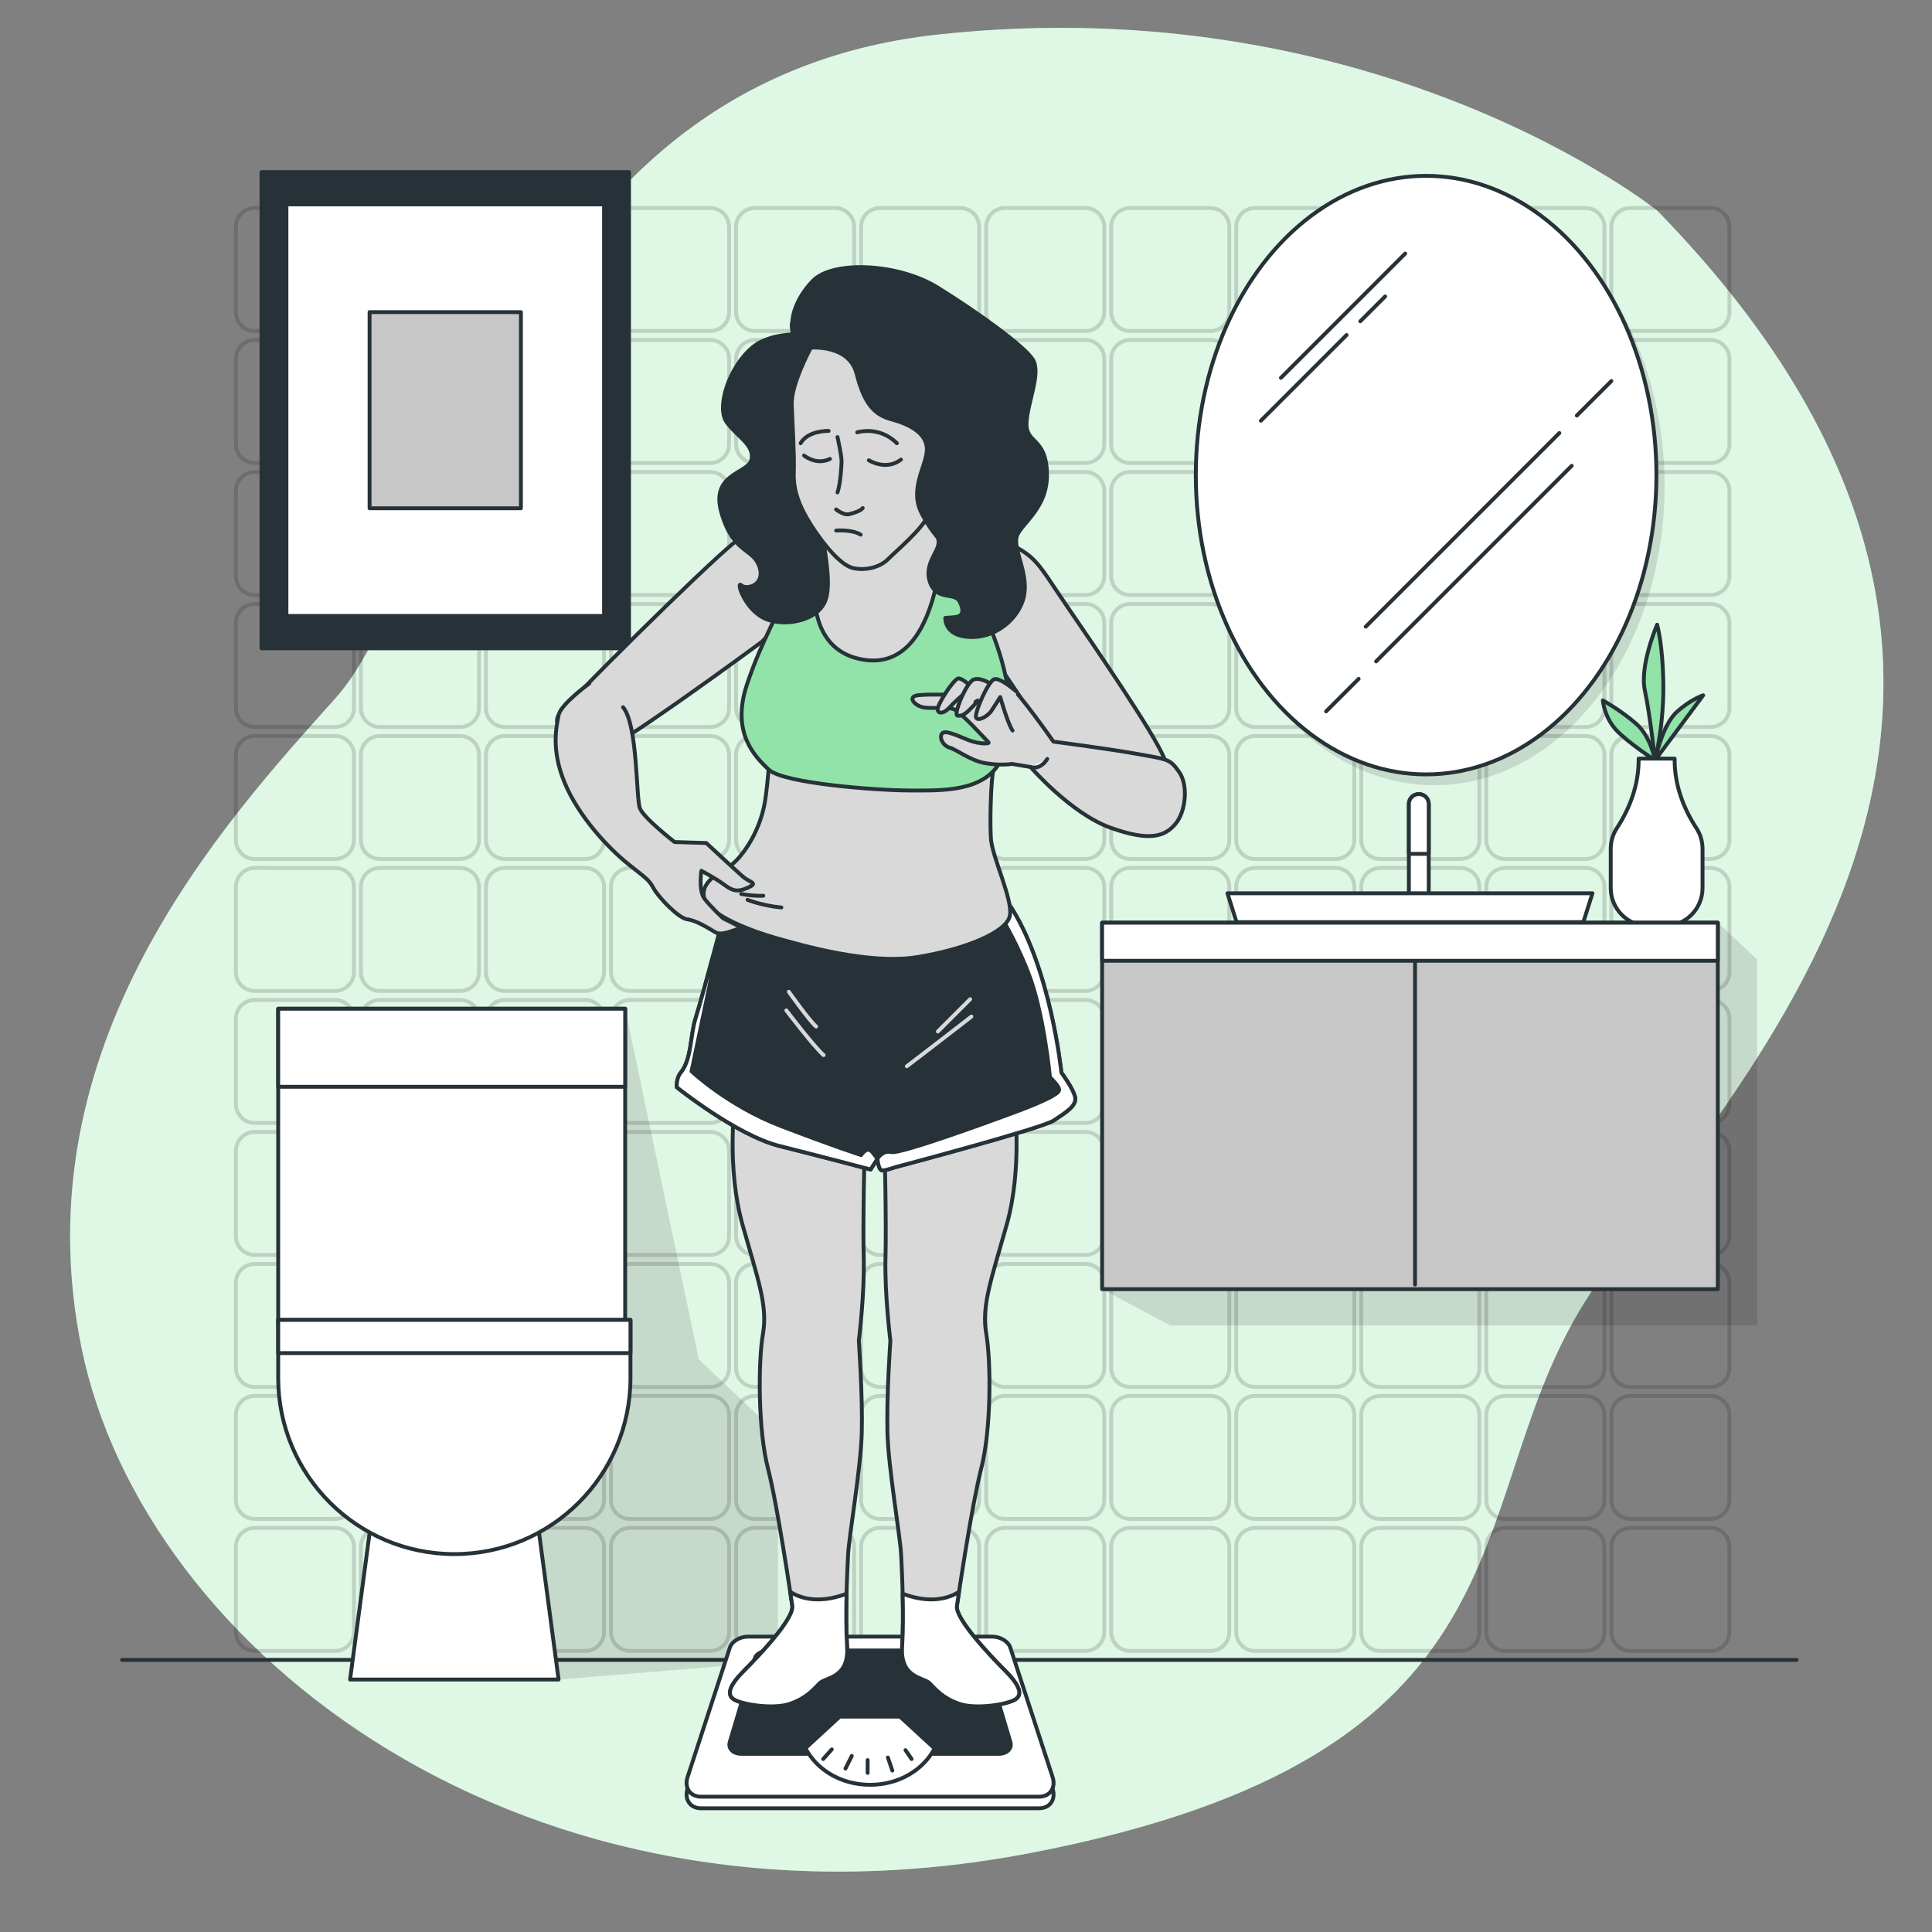 <?xml version="1.0" encoding="utf-8"?>
<!-- Generator: Adobe Illustrator 27.5.0, SVG Export Plug-In . SVG Version: 6.00 Build 0)  -->
<svg version="1.1" xmlns="http://www.w3.org/2000/svg" xmlns:xlink="http://www.w3.org/1999/xlink" x="0px" y="0px"
	 viewBox="0 0 500 500" style="enable-background:new 0 0 500 500;" xml:space="preserve">
<rect x="0" y="0" width="500" height="500" fill="#808080" stroke="none"/>
<g id="Background_Simple">
	<g>
		<path style="fill:#92E3A9;" d="M428.881,54.509c0,0-72.065-57.898-186.014-45.58S116.219,147.938,86.844,180.68
			c-29.375,32.742-81.73,90.025-65.715,168.249c16.015,78.225,114.565,155.833,245.761,130.58s110.972-88.389,141.77-140.129
			C439.455,287.641,556.997,185.705,428.881,54.509z"/>
		<path style="opacity:0.7;fill:#FFFFFF;" d="M428.881,54.509c0,0-72.065-57.898-186.014-45.58S116.219,147.938,86.844,180.68
			c-29.375,32.742-81.73,90.025-65.715,168.249c16.015,78.225,114.565,155.833,245.761,130.58s110.972-88.389,141.77-140.129
			C439.455,287.641,556.997,185.705,428.881,54.509z"/>
	</g>
</g>
<g id="Floor_1_">
	
		<line style="fill:none;stroke:#263238;stroke-linecap:round;stroke-linejoin:round;stroke-miterlimit:10;" x1="31.586" y1="429.582" x2="464.958" y2="429.582"/>
</g>
<g id="Tiles">
	<g>
		<g style="opacity:0.15;">
			<path style="fill:none;stroke:#000000;stroke-linecap:round;stroke-linejoin:round;stroke-miterlimit:10;" d="M86.72,85.666
				H65.927c-2.698,0-4.885-2.187-4.885-4.885V58.717c0-2.698,2.187-4.885,4.885-4.885H86.72c2.698,0,4.885,2.187,4.885,4.885v22.064
				C91.605,83.479,89.418,85.666,86.72,85.666z"/>
			<path style="fill:none;stroke:#000000;stroke-linecap:round;stroke-linejoin:round;stroke-miterlimit:10;" d="M119.081,85.666
				H98.288c-2.698,0-4.885-2.187-4.885-4.885V58.717c0-2.698,2.187-4.885,4.885-4.885h20.793c2.698,0,4.885,2.187,4.885,4.885
				v22.064C123.966,83.479,121.779,85.666,119.081,85.666z"/>
			<path style="fill:none;stroke:#000000;stroke-linecap:round;stroke-linejoin:round;stroke-miterlimit:10;" d="M151.443,85.666
				h-20.794c-2.698,0-4.885-2.187-4.885-4.885V58.717c0-2.698,2.187-4.885,4.885-4.885h20.794c2.698,0,4.885,2.187,4.885,4.885
				v22.064C156.328,83.479,154.141,85.666,151.443,85.666z"/>
			<path style="fill:none;stroke:#000000;stroke-linecap:round;stroke-linejoin:round;stroke-miterlimit:10;" d="M183.804,85.666
				H163.01c-2.698,0-4.885-2.187-4.885-4.885V58.717c0-2.698,2.187-4.885,4.885-4.885h20.794c2.698,0,4.885,2.187,4.885,4.885
				v22.064C188.689,83.479,186.502,85.666,183.804,85.666z"/>
			<path style="fill:none;stroke:#000000;stroke-linecap:round;stroke-linejoin:round;stroke-miterlimit:10;" d="M216.165,85.666
				h-20.794c-2.698,0-4.885-2.187-4.885-4.885V58.717c0-2.698,2.187-4.885,4.885-4.885h20.794c2.698,0,4.885,2.187,4.885,4.885
				v22.064C221.05,83.479,218.863,85.666,216.165,85.666z"/>
			<path style="fill:none;stroke:#000000;stroke-linecap:round;stroke-linejoin:round;stroke-miterlimit:10;" d="M248.526,85.666
				h-20.793c-2.698,0-4.885-2.187-4.885-4.885V58.717c0-2.698,2.187-4.885,4.885-4.885h20.793c2.698,0,4.885,2.187,4.885,4.885
				v22.064C253.411,83.479,251.224,85.666,248.526,85.666z"/>
			<path style="fill:none;stroke:#000000;stroke-linecap:round;stroke-linejoin:round;stroke-miterlimit:10;" d="M280.888,85.666
				h-20.794c-2.698,0-4.885-2.187-4.885-4.885V58.717c0-2.698,2.187-4.885,4.885-4.885h20.794c2.698,0,4.885,2.187,4.885,4.885
				v22.064C285.773,83.479,283.586,85.666,280.888,85.666z"/>
			<path style="fill:none;stroke:#000000;stroke-linecap:round;stroke-linejoin:round;stroke-miterlimit:10;" d="M313.249,85.666
				h-20.793c-2.698,0-4.885-2.187-4.885-4.885V58.717c0-2.698,2.187-4.885,4.885-4.885h20.793c2.698,0,4.885,2.187,4.885,4.885
				v22.064C318.134,83.479,315.947,85.666,313.249,85.666z"/>
			<path style="fill:none;stroke:#000000;stroke-linecap:round;stroke-linejoin:round;stroke-miterlimit:10;" d="M345.61,85.666
				h-20.794c-2.698,0-4.885-2.187-4.885-4.885V58.717c0-2.698,2.187-4.885,4.885-4.885h20.794c2.698,0,4.885,2.187,4.885,4.885
				v22.064C350.495,83.479,348.308,85.666,345.61,85.666z"/>
			<path style="fill:none;stroke:#000000;stroke-linecap:round;stroke-linejoin:round;stroke-miterlimit:10;" d="M377.971,85.666
				h-20.793c-2.698,0-4.885-2.187-4.885-4.885V58.717c0-2.698,2.187-4.885,4.885-4.885h20.793c2.698,0,4.885,2.187,4.885,4.885
				v22.064C382.856,83.479,380.669,85.666,377.971,85.666z"/>
			<path style="fill:none;stroke:#000000;stroke-linecap:round;stroke-linejoin:round;stroke-miterlimit:10;" d="M410.333,85.666
				h-20.794c-2.698,0-4.885-2.187-4.885-4.885V58.717c0-2.698,2.187-4.885,4.885-4.885h20.794c2.698,0,4.885,2.187,4.885,4.885
				v22.064C415.218,83.479,413.031,85.666,410.333,85.666z"/>
			<path style="fill:none;stroke:#000000;stroke-linecap:round;stroke-linejoin:round;stroke-miterlimit:10;" d="M442.694,85.666
				H421.9c-2.698,0-4.885-2.187-4.885-4.885V58.717c0-2.698,2.187-4.885,4.885-4.885h20.794c2.698,0,4.885,2.187,4.885,4.885v22.064
				C447.579,83.479,445.392,85.666,442.694,85.666z"/>
		</g>
		<g style="opacity:0.15;">
			<path style="fill:none;stroke:#000000;stroke-linecap:round;stroke-linejoin:round;stroke-miterlimit:10;" d="M86.72,119.825
				H65.927c-2.698,0-4.885-2.187-4.885-4.885V92.876c0-2.698,2.187-4.885,4.885-4.885H86.72c2.698,0,4.885,2.187,4.885,4.885v22.064
				C91.605,117.638,89.418,119.825,86.72,119.825z"/>
			<path style="fill:none;stroke:#000000;stroke-linecap:round;stroke-linejoin:round;stroke-miterlimit:10;" d="M119.081,119.825
				H98.288c-2.698,0-4.885-2.187-4.885-4.885V92.876c0-2.698,2.187-4.885,4.885-4.885h20.793c2.698,0,4.885,2.187,4.885,4.885
				v22.064C123.966,117.638,121.779,119.825,119.081,119.825z"/>
			<path style="fill:none;stroke:#000000;stroke-linecap:round;stroke-linejoin:round;stroke-miterlimit:10;" d="M151.443,119.825
				h-20.794c-2.698,0-4.885-2.187-4.885-4.885V92.876c0-2.698,2.187-4.885,4.885-4.885h20.794c2.698,0,4.885,2.187,4.885,4.885
				v22.064C156.328,117.638,154.141,119.825,151.443,119.825z"/>
			<path style="fill:none;stroke:#000000;stroke-linecap:round;stroke-linejoin:round;stroke-miterlimit:10;" d="M183.804,119.825
				H163.01c-2.698,0-4.885-2.187-4.885-4.885V92.876c0-2.698,2.187-4.885,4.885-4.885h20.794c2.698,0,4.885,2.187,4.885,4.885
				v22.064C188.689,117.638,186.502,119.825,183.804,119.825z"/>
			<path style="fill:none;stroke:#000000;stroke-linecap:round;stroke-linejoin:round;stroke-miterlimit:10;" d="M216.165,119.825
				h-20.794c-2.698,0-4.885-2.187-4.885-4.885V92.876c0-2.698,2.187-4.885,4.885-4.885h20.794c2.698,0,4.885,2.187,4.885,4.885
				v22.064C221.05,117.638,218.863,119.825,216.165,119.825z"/>
			<path style="fill:none;stroke:#000000;stroke-linecap:round;stroke-linejoin:round;stroke-miterlimit:10;" d="M248.526,119.825
				h-20.793c-2.698,0-4.885-2.187-4.885-4.885V92.876c0-2.698,2.187-4.885,4.885-4.885h20.793c2.698,0,4.885,2.187,4.885,4.885
				v22.064C253.411,117.638,251.224,119.825,248.526,119.825z"/>
			<path style="fill:none;stroke:#000000;stroke-linecap:round;stroke-linejoin:round;stroke-miterlimit:10;" d="M280.888,119.825
				h-20.794c-2.698,0-4.885-2.187-4.885-4.885V92.876c0-2.698,2.187-4.885,4.885-4.885h20.794c2.698,0,4.885,2.187,4.885,4.885
				v22.064C285.773,117.638,283.586,119.825,280.888,119.825z"/>
			<path style="fill:none;stroke:#000000;stroke-linecap:round;stroke-linejoin:round;stroke-miterlimit:10;" d="M313.249,119.825
				h-20.793c-2.698,0-4.885-2.187-4.885-4.885V92.876c0-2.698,2.187-4.885,4.885-4.885h20.793c2.698,0,4.885,2.187,4.885,4.885
				v22.064C318.134,117.638,315.947,119.825,313.249,119.825z"/>
			<path style="fill:none;stroke:#000000;stroke-linecap:round;stroke-linejoin:round;stroke-miterlimit:10;" d="M345.61,119.825
				h-20.794c-2.698,0-4.885-2.187-4.885-4.885V92.876c0-2.698,2.187-4.885,4.885-4.885h20.794c2.698,0,4.885,2.187,4.885,4.885
				v22.064C350.495,117.638,348.308,119.825,345.61,119.825z"/>
			<path style="fill:none;stroke:#000000;stroke-linecap:round;stroke-linejoin:round;stroke-miterlimit:10;" d="M377.971,119.825
				h-20.793c-2.698,0-4.885-2.187-4.885-4.885V92.876c0-2.698,2.187-4.885,4.885-4.885h20.793c2.698,0,4.885,2.187,4.885,4.885
				v22.064C382.856,117.638,380.669,119.825,377.971,119.825z"/>
			<path style="fill:none;stroke:#000000;stroke-linecap:round;stroke-linejoin:round;stroke-miterlimit:10;" d="M410.333,119.825
				h-20.794c-2.698,0-4.885-2.187-4.885-4.885V92.876c0-2.698,2.187-4.885,4.885-4.885h20.794c2.698,0,4.885,2.187,4.885,4.885
				v22.064C415.218,117.638,413.031,119.825,410.333,119.825z"/>
			<path style="fill:none;stroke:#000000;stroke-linecap:round;stroke-linejoin:round;stroke-miterlimit:10;" d="M442.694,119.825
				H421.9c-2.698,0-4.885-2.187-4.885-4.885V92.876c0-2.698,2.187-4.885,4.885-4.885h20.794c2.698,0,4.885,2.187,4.885,4.885v22.064
				C447.579,117.638,445.392,119.825,442.694,119.825z"/>
		</g>
		<g style="opacity:0.15;">
			<path style="fill:none;stroke:#000000;stroke-linecap:round;stroke-linejoin:round;stroke-miterlimit:10;" d="M86.72,153.984
				H65.927c-2.698,0-4.885-2.187-4.885-4.885v-22.064c0-2.698,2.187-4.885,4.885-4.885H86.72c2.698,0,4.885,2.187,4.885,4.885
				v22.064C91.605,151.797,89.418,153.984,86.72,153.984z"/>
			<path style="fill:none;stroke:#000000;stroke-linecap:round;stroke-linejoin:round;stroke-miterlimit:10;" d="M119.081,153.984
				H98.288c-2.698,0-4.885-2.187-4.885-4.885v-22.064c0-2.698,2.187-4.885,4.885-4.885h20.793c2.698,0,4.885,2.187,4.885,4.885
				v22.064C123.966,151.797,121.779,153.984,119.081,153.984z"/>
			<path style="fill:none;stroke:#000000;stroke-linecap:round;stroke-linejoin:round;stroke-miterlimit:10;" d="M151.443,153.984
				h-20.794c-2.698,0-4.885-2.187-4.885-4.885v-22.064c0-2.698,2.187-4.885,4.885-4.885h20.794c2.698,0,4.885,2.187,4.885,4.885
				v22.064C156.328,151.797,154.141,153.984,151.443,153.984z"/>
			<path style="fill:none;stroke:#000000;stroke-linecap:round;stroke-linejoin:round;stroke-miterlimit:10;" d="M183.804,153.984
				H163.01c-2.698,0-4.885-2.187-4.885-4.885v-22.064c0-2.698,2.187-4.885,4.885-4.885h20.794c2.698,0,4.885,2.187,4.885,4.885
				v22.064C188.689,151.797,186.502,153.984,183.804,153.984z"/>
			<path style="fill:none;stroke:#000000;stroke-linecap:round;stroke-linejoin:round;stroke-miterlimit:10;" d="M216.165,153.984
				h-20.794c-2.698,0-4.885-2.187-4.885-4.885v-22.064c0-2.698,2.187-4.885,4.885-4.885h20.794c2.698,0,4.885,2.187,4.885,4.885
				v22.064C221.05,151.797,218.863,153.984,216.165,153.984z"/>
			<path style="fill:none;stroke:#000000;stroke-linecap:round;stroke-linejoin:round;stroke-miterlimit:10;" d="M248.526,153.984
				h-20.793c-2.698,0-4.885-2.187-4.885-4.885v-22.064c0-2.698,2.187-4.885,4.885-4.885h20.793c2.698,0,4.885,2.187,4.885,4.885
				v22.064C253.411,151.797,251.224,153.984,248.526,153.984z"/>
			<path style="fill:none;stroke:#000000;stroke-linecap:round;stroke-linejoin:round;stroke-miterlimit:10;" d="M280.888,153.984
				h-20.794c-2.698,0-4.885-2.187-4.885-4.885v-22.064c0-2.698,2.187-4.885,4.885-4.885h20.794c2.698,0,4.885,2.187,4.885,4.885
				v22.064C285.773,151.797,283.586,153.984,280.888,153.984z"/>
			<path style="fill:none;stroke:#000000;stroke-linecap:round;stroke-linejoin:round;stroke-miterlimit:10;" d="M313.249,153.984
				h-20.793c-2.698,0-4.885-2.187-4.885-4.885v-22.064c0-2.698,2.187-4.885,4.885-4.885h20.793c2.698,0,4.885,2.187,4.885,4.885
				v22.064C318.134,151.797,315.947,153.984,313.249,153.984z"/>
			<path style="fill:none;stroke:#000000;stroke-linecap:round;stroke-linejoin:round;stroke-miterlimit:10;" d="M345.61,153.984
				h-20.794c-2.698,0-4.885-2.187-4.885-4.885v-22.064c0-2.698,2.187-4.885,4.885-4.885h20.794c2.698,0,4.885,2.187,4.885,4.885
				v22.064C350.495,151.797,348.308,153.984,345.61,153.984z"/>
			<path style="fill:none;stroke:#000000;stroke-linecap:round;stroke-linejoin:round;stroke-miterlimit:10;" d="M377.971,153.984
				h-20.793c-2.698,0-4.885-2.187-4.885-4.885v-22.064c0-2.698,2.187-4.885,4.885-4.885h20.793c2.698,0,4.885,2.187,4.885,4.885
				v22.064C382.856,151.797,380.669,153.984,377.971,153.984z"/>
			<path style="fill:none;stroke:#000000;stroke-linecap:round;stroke-linejoin:round;stroke-miterlimit:10;" d="M410.333,153.984
				h-20.794c-2.698,0-4.885-2.187-4.885-4.885v-22.064c0-2.698,2.187-4.885,4.885-4.885h20.794c2.698,0,4.885,2.187,4.885,4.885
				v22.064C415.218,151.797,413.031,153.984,410.333,153.984z"/>
			<path style="fill:none;stroke:#000000;stroke-linecap:round;stroke-linejoin:round;stroke-miterlimit:10;" d="M442.694,153.984
				H421.9c-2.698,0-4.885-2.187-4.885-4.885v-22.064c0-2.698,2.187-4.885,4.885-4.885h20.794c2.698,0,4.885,2.187,4.885,4.885
				v22.064C447.579,151.797,445.392,153.984,442.694,153.984z"/>
		</g>
		<g style="opacity:0.15;">
			<path style="fill:none;stroke:#000000;stroke-linecap:round;stroke-linejoin:round;stroke-miterlimit:10;" d="M86.72,188.143
				H65.927c-2.698,0-4.885-2.187-4.885-4.885v-22.064c0-2.698,2.187-4.885,4.885-4.885H86.72c2.698,0,4.885,2.187,4.885,4.885
				v22.064C91.605,185.956,89.418,188.143,86.72,188.143z"/>
			<path style="fill:none;stroke:#000000;stroke-linecap:round;stroke-linejoin:round;stroke-miterlimit:10;" d="M119.081,188.143
				H98.288c-2.698,0-4.885-2.187-4.885-4.885v-22.064c0-2.698,2.187-4.885,4.885-4.885h20.793c2.698,0,4.885,2.187,4.885,4.885
				v22.064C123.966,185.956,121.779,188.143,119.081,188.143z"/>
			<path style="fill:none;stroke:#000000;stroke-linecap:round;stroke-linejoin:round;stroke-miterlimit:10;" d="M151.443,188.143
				h-20.794c-2.698,0-4.885-2.187-4.885-4.885v-22.064c0-2.698,2.187-4.885,4.885-4.885h20.794c2.698,0,4.885,2.187,4.885,4.885
				v22.064C156.328,185.956,154.141,188.143,151.443,188.143z"/>
			<path style="fill:none;stroke:#000000;stroke-linecap:round;stroke-linejoin:round;stroke-miterlimit:10;" d="M183.804,188.143
				H163.01c-2.698,0-4.885-2.187-4.885-4.885v-22.064c0-2.698,2.187-4.885,4.885-4.885h20.794c2.698,0,4.885,2.187,4.885,4.885
				v22.064C188.689,185.956,186.502,188.143,183.804,188.143z"/>
			<path style="fill:none;stroke:#000000;stroke-linecap:round;stroke-linejoin:round;stroke-miterlimit:10;" d="M216.165,188.143
				h-20.794c-2.698,0-4.885-2.187-4.885-4.885v-22.064c0-2.698,2.187-4.885,4.885-4.885h20.794c2.698,0,4.885,2.187,4.885,4.885
				v22.064C221.05,185.956,218.863,188.143,216.165,188.143z"/>
			<path style="fill:none;stroke:#000000;stroke-linecap:round;stroke-linejoin:round;stroke-miterlimit:10;" d="M248.526,188.143
				h-20.793c-2.698,0-4.885-2.187-4.885-4.885v-22.064c0-2.698,2.187-4.885,4.885-4.885h20.793c2.698,0,4.885,2.187,4.885,4.885
				v22.064C253.411,185.956,251.224,188.143,248.526,188.143z"/>
			<path style="fill:none;stroke:#000000;stroke-linecap:round;stroke-linejoin:round;stroke-miterlimit:10;" d="M280.888,188.143
				h-20.794c-2.698,0-4.885-2.187-4.885-4.885v-22.064c0-2.698,2.187-4.885,4.885-4.885h20.794c2.698,0,4.885,2.187,4.885,4.885
				v22.064C285.773,185.956,283.586,188.143,280.888,188.143z"/>
			<path style="fill:none;stroke:#000000;stroke-linecap:round;stroke-linejoin:round;stroke-miterlimit:10;" d="M313.249,188.143
				h-20.793c-2.698,0-4.885-2.187-4.885-4.885v-22.064c0-2.698,2.187-4.885,4.885-4.885h20.793c2.698,0,4.885,2.187,4.885,4.885
				v22.064C318.134,185.956,315.947,188.143,313.249,188.143z"/>
			<path style="fill:none;stroke:#000000;stroke-linecap:round;stroke-linejoin:round;stroke-miterlimit:10;" d="M345.61,188.143
				h-20.794c-2.698,0-4.885-2.187-4.885-4.885v-22.064c0-2.698,2.187-4.885,4.885-4.885h20.794c2.698,0,4.885,2.187,4.885,4.885
				v22.064C350.495,185.956,348.308,188.143,345.61,188.143z"/>
			<path style="fill:none;stroke:#000000;stroke-linecap:round;stroke-linejoin:round;stroke-miterlimit:10;" d="M377.971,188.143
				h-20.793c-2.698,0-4.885-2.187-4.885-4.885v-22.064c0-2.698,2.187-4.885,4.885-4.885h20.793c2.698,0,4.885,2.187,4.885,4.885
				v22.064C382.856,185.956,380.669,188.143,377.971,188.143z"/>
			<path style="fill:none;stroke:#000000;stroke-linecap:round;stroke-linejoin:round;stroke-miterlimit:10;" d="M410.333,188.143
				h-20.794c-2.698,0-4.885-2.187-4.885-4.885v-22.064c0-2.698,2.187-4.885,4.885-4.885h20.794c2.698,0,4.885,2.187,4.885,4.885
				v22.064C415.218,185.956,413.031,188.143,410.333,188.143z"/>
			<path style="fill:none;stroke:#000000;stroke-linecap:round;stroke-linejoin:round;stroke-miterlimit:10;" d="M442.694,188.143
				H421.9c-2.698,0-4.885-2.187-4.885-4.885v-22.064c0-2.698,2.187-4.885,4.885-4.885h20.794c2.698,0,4.885,2.187,4.885,4.885
				v22.064C447.579,185.956,445.392,188.143,442.694,188.143z"/>
		</g>
		<g style="opacity:0.15;">
			<path style="fill:none;stroke:#000000;stroke-linecap:round;stroke-linejoin:round;stroke-miterlimit:10;" d="M86.72,222.302
				H65.927c-2.698,0-4.885-2.187-4.885-4.885v-22.064c0-2.698,2.187-4.885,4.885-4.885H86.72c2.698,0,4.885,2.187,4.885,4.885
				v22.064C91.605,220.115,89.418,222.302,86.72,222.302z"/>
			<path style="fill:none;stroke:#000000;stroke-linecap:round;stroke-linejoin:round;stroke-miterlimit:10;" d="M119.081,222.302
				H98.288c-2.698,0-4.885-2.187-4.885-4.885v-22.064c0-2.698,2.187-4.885,4.885-4.885h20.793c2.698,0,4.885,2.187,4.885,4.885
				v22.064C123.966,220.115,121.779,222.302,119.081,222.302z"/>
			<path style="fill:none;stroke:#000000;stroke-linecap:round;stroke-linejoin:round;stroke-miterlimit:10;" d="M151.443,222.302
				h-20.794c-2.698,0-4.885-2.187-4.885-4.885v-22.064c0-2.698,2.187-4.885,4.885-4.885h20.794c2.698,0,4.885,2.187,4.885,4.885
				v22.064C156.328,220.115,154.141,222.302,151.443,222.302z"/>
			<path style="fill:none;stroke:#000000;stroke-linecap:round;stroke-linejoin:round;stroke-miterlimit:10;" d="M183.804,222.302
				H163.01c-2.698,0-4.885-2.187-4.885-4.885v-22.064c0-2.698,2.187-4.885,4.885-4.885h20.794c2.698,0,4.885,2.187,4.885,4.885
				v22.064C188.689,220.115,186.502,222.302,183.804,222.302z"/>
			<path style="fill:none;stroke:#000000;stroke-linecap:round;stroke-linejoin:round;stroke-miterlimit:10;" d="M216.165,222.302
				h-20.794c-2.698,0-4.885-2.187-4.885-4.885v-22.064c0-2.698,2.187-4.885,4.885-4.885h20.794c2.698,0,4.885,2.187,4.885,4.885
				v22.064C221.05,220.115,218.863,222.302,216.165,222.302z"/>
			<path style="fill:none;stroke:#000000;stroke-linecap:round;stroke-linejoin:round;stroke-miterlimit:10;" d="M248.526,222.302
				h-20.793c-2.698,0-4.885-2.187-4.885-4.885v-22.064c0-2.698,2.187-4.885,4.885-4.885h20.793c2.698,0,4.885,2.187,4.885,4.885
				v22.064C253.411,220.115,251.224,222.302,248.526,222.302z"/>
			<path style="fill:none;stroke:#000000;stroke-linecap:round;stroke-linejoin:round;stroke-miterlimit:10;" d="M280.888,222.302
				h-20.794c-2.698,0-4.885-2.187-4.885-4.885v-22.064c0-2.698,2.187-4.885,4.885-4.885h20.794c2.698,0,4.885,2.187,4.885,4.885
				v22.064C285.773,220.115,283.586,222.302,280.888,222.302z"/>
			<path style="fill:none;stroke:#000000;stroke-linecap:round;stroke-linejoin:round;stroke-miterlimit:10;" d="M313.249,222.302
				h-20.793c-2.698,0-4.885-2.187-4.885-4.885v-22.064c0-2.698,2.187-4.885,4.885-4.885h20.793c2.698,0,4.885,2.187,4.885,4.885
				v22.064C318.134,220.115,315.947,222.302,313.249,222.302z"/>
			<path style="fill:none;stroke:#000000;stroke-linecap:round;stroke-linejoin:round;stroke-miterlimit:10;" d="M345.61,222.302
				h-20.794c-2.698,0-4.885-2.187-4.885-4.885v-22.064c0-2.698,2.187-4.885,4.885-4.885h20.794c2.698,0,4.885,2.187,4.885,4.885
				v22.064C350.495,220.115,348.308,222.302,345.61,222.302z"/>
			<path style="fill:none;stroke:#000000;stroke-linecap:round;stroke-linejoin:round;stroke-miterlimit:10;" d="M377.971,222.302
				h-20.793c-2.698,0-4.885-2.187-4.885-4.885v-22.064c0-2.698,2.187-4.885,4.885-4.885h20.793c2.698,0,4.885,2.187,4.885,4.885
				v22.064C382.856,220.115,380.669,222.302,377.971,222.302z"/>
			<path style="fill:none;stroke:#000000;stroke-linecap:round;stroke-linejoin:round;stroke-miterlimit:10;" d="M410.333,222.302
				h-20.794c-2.698,0-4.885-2.187-4.885-4.885v-22.064c0-2.698,2.187-4.885,4.885-4.885h20.794c2.698,0,4.885,2.187,4.885,4.885
				v22.064C415.218,220.115,413.031,222.302,410.333,222.302z"/>
			<path style="fill:none;stroke:#000000;stroke-linecap:round;stroke-linejoin:round;stroke-miterlimit:10;" d="M442.694,222.302
				H421.9c-2.698,0-4.885-2.187-4.885-4.885v-22.064c0-2.698,2.187-4.885,4.885-4.885h20.794c2.698,0,4.885,2.187,4.885,4.885
				v22.064C447.579,220.115,445.392,222.302,442.694,222.302z"/>
		</g>
		<g style="opacity:0.15;">
			<path style="fill:none;stroke:#000000;stroke-linecap:round;stroke-linejoin:round;stroke-miterlimit:10;" d="M86.72,256.461
				H65.927c-2.698,0-4.885-2.187-4.885-4.885v-22.064c0-2.698,2.187-4.885,4.885-4.885H86.72c2.698,0,4.885,2.187,4.885,4.885
				v22.064C91.605,254.274,89.418,256.461,86.72,256.461z"/>
			<path style="fill:none;stroke:#000000;stroke-linecap:round;stroke-linejoin:round;stroke-miterlimit:10;" d="M119.081,256.461
				H98.288c-2.698,0-4.885-2.187-4.885-4.885v-22.064c0-2.698,2.187-4.885,4.885-4.885h20.793c2.698,0,4.885,2.187,4.885,4.885
				v22.064C123.966,254.274,121.779,256.461,119.081,256.461z"/>
			<path style="fill:none;stroke:#000000;stroke-linecap:round;stroke-linejoin:round;stroke-miterlimit:10;" d="M151.443,256.461
				h-20.794c-2.698,0-4.885-2.187-4.885-4.885v-22.064c0-2.698,2.187-4.885,4.885-4.885h20.794c2.698,0,4.885,2.187,4.885,4.885
				v22.064C156.328,254.274,154.141,256.461,151.443,256.461z"/>
			<path style="fill:none;stroke:#000000;stroke-linecap:round;stroke-linejoin:round;stroke-miterlimit:10;" d="M183.804,256.461
				H163.01c-2.698,0-4.885-2.187-4.885-4.885v-22.064c0-2.698,2.187-4.885,4.885-4.885h20.794c2.698,0,4.885,2.187,4.885,4.885
				v22.064C188.689,254.274,186.502,256.461,183.804,256.461z"/>
			<path style="fill:none;stroke:#000000;stroke-linecap:round;stroke-linejoin:round;stroke-miterlimit:10;" d="M216.165,256.461
				h-20.794c-2.698,0-4.885-2.187-4.885-4.885v-22.064c0-2.698,2.187-4.885,4.885-4.885h20.794c2.698,0,4.885,2.187,4.885,4.885
				v22.064C221.05,254.274,218.863,256.461,216.165,256.461z"/>
			<path style="fill:none;stroke:#000000;stroke-linecap:round;stroke-linejoin:round;stroke-miterlimit:10;" d="M248.526,256.461
				h-20.793c-2.698,0-4.885-2.187-4.885-4.885v-22.064c0-2.698,2.187-4.885,4.885-4.885h20.793c2.698,0,4.885,2.187,4.885,4.885
				v22.064C253.411,254.274,251.224,256.461,248.526,256.461z"/>
			<path style="fill:none;stroke:#000000;stroke-linecap:round;stroke-linejoin:round;stroke-miterlimit:10;" d="M280.888,256.461
				h-20.794c-2.698,0-4.885-2.187-4.885-4.885v-22.064c0-2.698,2.187-4.885,4.885-4.885h20.794c2.698,0,4.885,2.187,4.885,4.885
				v22.064C285.773,254.274,283.586,256.461,280.888,256.461z"/>
			<path style="fill:none;stroke:#000000;stroke-linecap:round;stroke-linejoin:round;stroke-miterlimit:10;" d="M313.249,256.461
				h-20.793c-2.698,0-4.885-2.187-4.885-4.885v-22.064c0-2.698,2.187-4.885,4.885-4.885h20.793c2.698,0,4.885,2.187,4.885,4.885
				v22.064C318.134,254.274,315.947,256.461,313.249,256.461z"/>
			<path style="fill:none;stroke:#000000;stroke-linecap:round;stroke-linejoin:round;stroke-miterlimit:10;" d="M345.61,256.461
				h-20.794c-2.698,0-4.885-2.187-4.885-4.885v-22.064c0-2.698,2.187-4.885,4.885-4.885h20.794c2.698,0,4.885,2.187,4.885,4.885
				v22.064C350.495,254.274,348.308,256.461,345.61,256.461z"/>
			<path style="fill:none;stroke:#000000;stroke-linecap:round;stroke-linejoin:round;stroke-miterlimit:10;" d="M377.971,256.461
				h-20.793c-2.698,0-4.885-2.187-4.885-4.885v-22.064c0-2.698,2.187-4.885,4.885-4.885h20.793c2.698,0,4.885,2.187,4.885,4.885
				v22.064C382.856,254.274,380.669,256.461,377.971,256.461z"/>
			<path style="fill:none;stroke:#000000;stroke-linecap:round;stroke-linejoin:round;stroke-miterlimit:10;" d="M410.333,256.461
				h-20.794c-2.698,0-4.885-2.187-4.885-4.885v-22.064c0-2.698,2.187-4.885,4.885-4.885h20.794c2.698,0,4.885,2.187,4.885,4.885
				v22.064C415.218,254.274,413.031,256.461,410.333,256.461z"/>
			<path style="fill:none;stroke:#000000;stroke-linecap:round;stroke-linejoin:round;stroke-miterlimit:10;" d="M442.694,256.461
				H421.9c-2.698,0-4.885-2.187-4.885-4.885v-22.064c0-2.698,2.187-4.885,4.885-4.885h20.794c2.698,0,4.885,2.187,4.885,4.885
				v22.064C447.579,254.274,445.392,256.461,442.694,256.461z"/>
		</g>
		<g style="opacity:0.15;">
			<path style="fill:none;stroke:#000000;stroke-linecap:round;stroke-linejoin:round;stroke-miterlimit:10;" d="M86.72,290.62
				H65.927c-2.698,0-4.885-2.187-4.885-4.885v-22.064c0-2.698,2.187-4.885,4.885-4.885H86.72c2.698,0,4.885,2.187,4.885,4.885
				v22.064C91.605,288.433,89.418,290.62,86.72,290.62z"/>
			<path style="fill:none;stroke:#000000;stroke-linecap:round;stroke-linejoin:round;stroke-miterlimit:10;" d="M119.081,290.62
				H98.288c-2.698,0-4.885-2.187-4.885-4.885v-22.064c0-2.698,2.187-4.885,4.885-4.885h20.793c2.698,0,4.885,2.187,4.885,4.885
				v22.064C123.966,288.433,121.779,290.62,119.081,290.62z"/>
			<path style="fill:none;stroke:#000000;stroke-linecap:round;stroke-linejoin:round;stroke-miterlimit:10;" d="M151.443,290.62
				h-20.794c-2.698,0-4.885-2.187-4.885-4.885v-22.064c0-2.698,2.187-4.885,4.885-4.885h20.794c2.698,0,4.885,2.187,4.885,4.885
				v22.064C156.328,288.433,154.141,290.62,151.443,290.62z"/>
			<path style="fill:none;stroke:#000000;stroke-linecap:round;stroke-linejoin:round;stroke-miterlimit:10;" d="M183.804,290.62
				H163.01c-2.698,0-4.885-2.187-4.885-4.885v-22.064c0-2.698,2.187-4.885,4.885-4.885h20.794c2.698,0,4.885,2.187,4.885,4.885
				v22.064C188.689,288.433,186.502,290.62,183.804,290.62z"/>
			<path style="fill:none;stroke:#000000;stroke-linecap:round;stroke-linejoin:round;stroke-miterlimit:10;" d="M216.165,290.62
				h-20.794c-2.698,0-4.885-2.187-4.885-4.885v-22.064c0-2.698,2.187-4.885,4.885-4.885h20.794c2.698,0,4.885,2.187,4.885,4.885
				v22.064C221.05,288.433,218.863,290.62,216.165,290.62z"/>
			<path style="fill:none;stroke:#000000;stroke-linecap:round;stroke-linejoin:round;stroke-miterlimit:10;" d="M248.526,290.62
				h-20.793c-2.698,0-4.885-2.187-4.885-4.885v-22.064c0-2.698,2.187-4.885,4.885-4.885h20.793c2.698,0,4.885,2.187,4.885,4.885
				v22.064C253.411,288.433,251.224,290.62,248.526,290.62z"/>
			<path style="fill:none;stroke:#000000;stroke-linecap:round;stroke-linejoin:round;stroke-miterlimit:10;" d="M280.888,290.62
				h-20.794c-2.698,0-4.885-2.187-4.885-4.885v-22.064c0-2.698,2.187-4.885,4.885-4.885h20.794c2.698,0,4.885,2.187,4.885,4.885
				v22.064C285.773,288.433,283.586,290.62,280.888,290.62z"/>
			<path style="fill:none;stroke:#000000;stroke-linecap:round;stroke-linejoin:round;stroke-miterlimit:10;" d="M313.249,290.62
				h-20.793c-2.698,0-4.885-2.187-4.885-4.885v-22.064c0-2.698,2.187-4.885,4.885-4.885h20.793c2.698,0,4.885,2.187,4.885,4.885
				v22.064C318.134,288.433,315.947,290.62,313.249,290.62z"/>
			<path style="fill:none;stroke:#000000;stroke-linecap:round;stroke-linejoin:round;stroke-miterlimit:10;" d="M345.61,290.62
				h-20.794c-2.698,0-4.885-2.187-4.885-4.885v-22.064c0-2.698,2.187-4.885,4.885-4.885h20.794c2.698,0,4.885,2.187,4.885,4.885
				v22.064C350.495,288.433,348.308,290.62,345.61,290.62z"/>
			<path style="fill:none;stroke:#000000;stroke-linecap:round;stroke-linejoin:round;stroke-miterlimit:10;" d="M377.971,290.62
				h-20.793c-2.698,0-4.885-2.187-4.885-4.885v-22.064c0-2.698,2.187-4.885,4.885-4.885h20.793c2.698,0,4.885,2.187,4.885,4.885
				v22.064C382.856,288.433,380.669,290.62,377.971,290.62z"/>
			<path style="fill:none;stroke:#000000;stroke-linecap:round;stroke-linejoin:round;stroke-miterlimit:10;" d="M410.333,290.62
				h-20.794c-2.698,0-4.885-2.187-4.885-4.885v-22.064c0-2.698,2.187-4.885,4.885-4.885h20.794c2.698,0,4.885,2.187,4.885,4.885
				v22.064C415.218,288.433,413.031,290.62,410.333,290.62z"/>
			<path style="fill:none;stroke:#000000;stroke-linecap:round;stroke-linejoin:round;stroke-miterlimit:10;" d="M442.694,290.62
				H421.9c-2.698,0-4.885-2.187-4.885-4.885v-22.064c0-2.698,2.187-4.885,4.885-4.885h20.794c2.698,0,4.885,2.187,4.885,4.885
				v22.064C447.579,288.433,445.392,290.62,442.694,290.62z"/>
		</g>
		<g style="opacity:0.15;">
			<path style="fill:none;stroke:#000000;stroke-linecap:round;stroke-linejoin:round;stroke-miterlimit:10;" d="M86.72,324.779
				H65.927c-2.698,0-4.885-2.187-4.885-4.885V297.83c0-2.698,2.187-4.885,4.885-4.885H86.72c2.698,0,4.885,2.187,4.885,4.885v22.064
				C91.605,322.592,89.418,324.779,86.72,324.779z"/>
			<path style="fill:none;stroke:#000000;stroke-linecap:round;stroke-linejoin:round;stroke-miterlimit:10;" d="M119.081,324.779
				H98.288c-2.698,0-4.885-2.187-4.885-4.885V297.83c0-2.698,2.187-4.885,4.885-4.885h20.793c2.698,0,4.885,2.187,4.885,4.885
				v22.064C123.966,322.592,121.779,324.779,119.081,324.779z"/>
			<path style="fill:none;stroke:#000000;stroke-linecap:round;stroke-linejoin:round;stroke-miterlimit:10;" d="M151.443,324.779
				h-20.794c-2.698,0-4.885-2.187-4.885-4.885V297.83c0-2.698,2.187-4.885,4.885-4.885h20.794c2.698,0,4.885,2.187,4.885,4.885
				v22.064C156.328,322.592,154.141,324.779,151.443,324.779z"/>
			<path style="fill:none;stroke:#000000;stroke-linecap:round;stroke-linejoin:round;stroke-miterlimit:10;" d="M183.804,324.779
				H163.01c-2.698,0-4.885-2.187-4.885-4.885V297.83c0-2.698,2.187-4.885,4.885-4.885h20.794c2.698,0,4.885,2.187,4.885,4.885
				v22.064C188.689,322.592,186.502,324.779,183.804,324.779z"/>
			<path style="fill:none;stroke:#000000;stroke-linecap:round;stroke-linejoin:round;stroke-miterlimit:10;" d="M216.165,324.779
				h-20.794c-2.698,0-4.885-2.187-4.885-4.885V297.83c0-2.698,2.187-4.885,4.885-4.885h20.794c2.698,0,4.885,2.187,4.885,4.885
				v22.064C221.05,322.592,218.863,324.779,216.165,324.779z"/>
			<path style="fill:none;stroke:#000000;stroke-linecap:round;stroke-linejoin:round;stroke-miterlimit:10;" d="M248.526,324.779
				h-20.793c-2.698,0-4.885-2.187-4.885-4.885V297.83c0-2.698,2.187-4.885,4.885-4.885h20.793c2.698,0,4.885,2.187,4.885,4.885
				v22.064C253.411,322.592,251.224,324.779,248.526,324.779z"/>
			<path style="fill:none;stroke:#000000;stroke-linecap:round;stroke-linejoin:round;stroke-miterlimit:10;" d="M280.888,324.779
				h-20.794c-2.698,0-4.885-2.187-4.885-4.885V297.83c0-2.698,2.187-4.885,4.885-4.885h20.794c2.698,0,4.885,2.187,4.885,4.885
				v22.064C285.773,322.592,283.586,324.779,280.888,324.779z"/>
			<path style="fill:none;stroke:#000000;stroke-linecap:round;stroke-linejoin:round;stroke-miterlimit:10;" d="M313.249,324.779
				h-20.793c-2.698,0-4.885-2.187-4.885-4.885V297.83c0-2.698,2.187-4.885,4.885-4.885h20.793c2.698,0,4.885,2.187,4.885,4.885
				v22.064C318.134,322.592,315.947,324.779,313.249,324.779z"/>
			<path style="fill:none;stroke:#000000;stroke-linecap:round;stroke-linejoin:round;stroke-miterlimit:10;" d="M345.61,324.779
				h-20.794c-2.698,0-4.885-2.187-4.885-4.885V297.83c0-2.698,2.187-4.885,4.885-4.885h20.794c2.698,0,4.885,2.187,4.885,4.885
				v22.064C350.495,322.592,348.308,324.779,345.61,324.779z"/>
			<path style="fill:none;stroke:#000000;stroke-linecap:round;stroke-linejoin:round;stroke-miterlimit:10;" d="M377.971,324.779
				h-20.793c-2.698,0-4.885-2.187-4.885-4.885V297.83c0-2.698,2.187-4.885,4.885-4.885h20.793c2.698,0,4.885,2.187,4.885,4.885
				v22.064C382.856,322.592,380.669,324.779,377.971,324.779z"/>
			<path style="fill:none;stroke:#000000;stroke-linecap:round;stroke-linejoin:round;stroke-miterlimit:10;" d="M410.333,324.779
				h-20.794c-2.698,0-4.885-2.187-4.885-4.885V297.83c0-2.698,2.187-4.885,4.885-4.885h20.794c2.698,0,4.885,2.187,4.885,4.885
				v22.064C415.218,322.592,413.031,324.779,410.333,324.779z"/>
			<path style="fill:none;stroke:#000000;stroke-linecap:round;stroke-linejoin:round;stroke-miterlimit:10;" d="M442.694,324.779
				H421.9c-2.698,0-4.885-2.187-4.885-4.885V297.83c0-2.698,2.187-4.885,4.885-4.885h20.794c2.698,0,4.885,2.187,4.885,4.885v22.064
				C447.579,322.592,445.392,324.779,442.694,324.779z"/>
		</g>
		<g style="opacity:0.15;">
			<path style="fill:none;stroke:#000000;stroke-linecap:round;stroke-linejoin:round;stroke-miterlimit:10;" d="M86.72,358.938
				H65.927c-2.698,0-4.885-2.187-4.885-4.885V331.99c0-2.698,2.187-4.885,4.885-4.885H86.72c2.698,0,4.885,2.187,4.885,4.885v22.064
				C91.605,356.751,89.418,358.938,86.72,358.938z"/>
			<path style="fill:none;stroke:#000000;stroke-linecap:round;stroke-linejoin:round;stroke-miterlimit:10;" d="M119.081,358.938
				H98.288c-2.698,0-4.885-2.187-4.885-4.885V331.99c0-2.698,2.187-4.885,4.885-4.885h20.793c2.698,0,4.885,2.187,4.885,4.885
				v22.064C123.966,356.751,121.779,358.938,119.081,358.938z"/>
			<path style="fill:none;stroke:#000000;stroke-linecap:round;stroke-linejoin:round;stroke-miterlimit:10;" d="M151.443,358.938
				h-20.794c-2.698,0-4.885-2.187-4.885-4.885V331.99c0-2.698,2.187-4.885,4.885-4.885h20.794c2.698,0,4.885,2.187,4.885,4.885
				v22.064C156.328,356.751,154.141,358.938,151.443,358.938z"/>
			<path style="fill:none;stroke:#000000;stroke-linecap:round;stroke-linejoin:round;stroke-miterlimit:10;" d="M183.804,358.938
				H163.01c-2.698,0-4.885-2.187-4.885-4.885V331.99c0-2.698,2.187-4.885,4.885-4.885h20.794c2.698,0,4.885,2.187,4.885,4.885
				v22.064C188.689,356.751,186.502,358.938,183.804,358.938z"/>
			<path style="fill:none;stroke:#000000;stroke-linecap:round;stroke-linejoin:round;stroke-miterlimit:10;" d="M216.165,358.938
				h-20.794c-2.698,0-4.885-2.187-4.885-4.885V331.99c0-2.698,2.187-4.885,4.885-4.885h20.794c2.698,0,4.885,2.187,4.885,4.885
				v22.064C221.05,356.751,218.863,358.938,216.165,358.938z"/>
			<path style="fill:none;stroke:#000000;stroke-linecap:round;stroke-linejoin:round;stroke-miterlimit:10;" d="M248.526,358.938
				h-20.793c-2.698,0-4.885-2.187-4.885-4.885V331.99c0-2.698,2.187-4.885,4.885-4.885h20.793c2.698,0,4.885,2.187,4.885,4.885
				v22.064C253.411,356.751,251.224,358.938,248.526,358.938z"/>
			<path style="fill:none;stroke:#000000;stroke-linecap:round;stroke-linejoin:round;stroke-miterlimit:10;" d="M280.888,358.938
				h-20.794c-2.698,0-4.885-2.187-4.885-4.885V331.99c0-2.698,2.187-4.885,4.885-4.885h20.794c2.698,0,4.885,2.187,4.885,4.885
				v22.064C285.773,356.751,283.586,358.938,280.888,358.938z"/>
			<path style="fill:none;stroke:#000000;stroke-linecap:round;stroke-linejoin:round;stroke-miterlimit:10;" d="M313.249,358.938
				h-20.793c-2.698,0-4.885-2.187-4.885-4.885V331.99c0-2.698,2.187-4.885,4.885-4.885h20.793c2.698,0,4.885,2.187,4.885,4.885
				v22.064C318.134,356.751,315.947,358.938,313.249,358.938z"/>
			<path style="fill:none;stroke:#000000;stroke-linecap:round;stroke-linejoin:round;stroke-miterlimit:10;" d="M345.61,358.938
				h-20.794c-2.698,0-4.885-2.187-4.885-4.885V331.99c0-2.698,2.187-4.885,4.885-4.885h20.794c2.698,0,4.885,2.187,4.885,4.885
				v22.064C350.495,356.751,348.308,358.938,345.61,358.938z"/>
			<path style="fill:none;stroke:#000000;stroke-linecap:round;stroke-linejoin:round;stroke-miterlimit:10;" d="M377.971,358.938
				h-20.793c-2.698,0-4.885-2.187-4.885-4.885V331.99c0-2.698,2.187-4.885,4.885-4.885h20.793c2.698,0,4.885,2.187,4.885,4.885
				v22.064C382.856,356.751,380.669,358.938,377.971,358.938z"/>
			<path style="fill:none;stroke:#000000;stroke-linecap:round;stroke-linejoin:round;stroke-miterlimit:10;" d="M410.333,358.938
				h-20.794c-2.698,0-4.885-2.187-4.885-4.885V331.99c0-2.698,2.187-4.885,4.885-4.885h20.794c2.698,0,4.885,2.187,4.885,4.885
				v22.064C415.218,356.751,413.031,358.938,410.333,358.938z"/>
			<path style="fill:none;stroke:#000000;stroke-linecap:round;stroke-linejoin:round;stroke-miterlimit:10;" d="M442.694,358.938
				H421.9c-2.698,0-4.885-2.187-4.885-4.885V331.99c0-2.698,2.187-4.885,4.885-4.885h20.794c2.698,0,4.885,2.187,4.885,4.885v22.064
				C447.579,356.751,445.392,358.938,442.694,358.938z"/>
		</g>
		<g style="opacity:0.15;">
			<path style="fill:none;stroke:#000000;stroke-linecap:round;stroke-linejoin:round;stroke-miterlimit:10;" d="M86.72,393.098
				H65.927c-2.698,0-4.885-2.187-4.885-4.885v-22.064c0-2.698,2.187-4.885,4.885-4.885H86.72c2.698,0,4.885,2.187,4.885,4.885
				v22.064C91.605,390.91,89.418,393.098,86.72,393.098z"/>
			<path style="fill:none;stroke:#000000;stroke-linecap:round;stroke-linejoin:round;stroke-miterlimit:10;" d="M119.081,393.098
				H98.288c-2.698,0-4.885-2.187-4.885-4.885v-22.064c0-2.698,2.187-4.885,4.885-4.885h20.793c2.698,0,4.885,2.187,4.885,4.885
				v22.064C123.966,390.91,121.779,393.098,119.081,393.098z"/>
			<path style="fill:none;stroke:#000000;stroke-linecap:round;stroke-linejoin:round;stroke-miterlimit:10;" d="M151.443,393.098
				h-20.794c-2.698,0-4.885-2.187-4.885-4.885v-22.064c0-2.698,2.187-4.885,4.885-4.885h20.794c2.698,0,4.885,2.187,4.885,4.885
				v22.064C156.328,390.91,154.141,393.098,151.443,393.098z"/>
			<path style="fill:none;stroke:#000000;stroke-linecap:round;stroke-linejoin:round;stroke-miterlimit:10;" d="M183.804,393.098
				H163.01c-2.698,0-4.885-2.187-4.885-4.885v-22.064c0-2.698,2.187-4.885,4.885-4.885h20.794c2.698,0,4.885,2.187,4.885,4.885
				v22.064C188.689,390.91,186.502,393.098,183.804,393.098z"/>
			<path style="fill:none;stroke:#000000;stroke-linecap:round;stroke-linejoin:round;stroke-miterlimit:10;" d="M216.165,393.098
				h-20.794c-2.698,0-4.885-2.187-4.885-4.885v-22.064c0-2.698,2.187-4.885,4.885-4.885h20.794c2.698,0,4.885,2.187,4.885,4.885
				v22.064C221.05,390.91,218.863,393.098,216.165,393.098z"/>
			<path style="fill:none;stroke:#000000;stroke-linecap:round;stroke-linejoin:round;stroke-miterlimit:10;" d="M248.526,393.098
				h-20.793c-2.698,0-4.885-2.187-4.885-4.885v-22.064c0-2.698,2.187-4.885,4.885-4.885h20.793c2.698,0,4.885,2.187,4.885,4.885
				v22.064C253.411,390.91,251.224,393.098,248.526,393.098z"/>
			<path style="fill:none;stroke:#000000;stroke-linecap:round;stroke-linejoin:round;stroke-miterlimit:10;" d="M280.888,393.098
				h-20.794c-2.698,0-4.885-2.187-4.885-4.885v-22.064c0-2.698,2.187-4.885,4.885-4.885h20.794c2.698,0,4.885,2.187,4.885,4.885
				v22.064C285.773,390.91,283.586,393.098,280.888,393.098z"/>
			<path style="fill:none;stroke:#000000;stroke-linecap:round;stroke-linejoin:round;stroke-miterlimit:10;" d="M313.249,393.098
				h-20.793c-2.698,0-4.885-2.187-4.885-4.885v-22.064c0-2.698,2.187-4.885,4.885-4.885h20.793c2.698,0,4.885,2.187,4.885,4.885
				v22.064C318.134,390.91,315.947,393.098,313.249,393.098z"/>
			<path style="fill:none;stroke:#000000;stroke-linecap:round;stroke-linejoin:round;stroke-miterlimit:10;" d="M345.61,393.098
				h-20.794c-2.698,0-4.885-2.187-4.885-4.885v-22.064c0-2.698,2.187-4.885,4.885-4.885h20.794c2.698,0,4.885,2.187,4.885,4.885
				v22.064C350.495,390.91,348.308,393.098,345.61,393.098z"/>
			<path style="fill:none;stroke:#000000;stroke-linecap:round;stroke-linejoin:round;stroke-miterlimit:10;" d="M377.971,393.098
				h-20.793c-2.698,0-4.885-2.187-4.885-4.885v-22.064c0-2.698,2.187-4.885,4.885-4.885h20.793c2.698,0,4.885,2.187,4.885,4.885
				v22.064C382.856,390.91,380.669,393.098,377.971,393.098z"/>
			<path style="fill:none;stroke:#000000;stroke-linecap:round;stroke-linejoin:round;stroke-miterlimit:10;" d="M410.333,393.098
				h-20.794c-2.698,0-4.885-2.187-4.885-4.885v-22.064c0-2.698,2.187-4.885,4.885-4.885h20.794c2.698,0,4.885,2.187,4.885,4.885
				v22.064C415.218,390.91,413.031,393.098,410.333,393.098z"/>
			<path style="fill:none;stroke:#000000;stroke-linecap:round;stroke-linejoin:round;stroke-miterlimit:10;" d="M442.694,393.098
				H421.9c-2.698,0-4.885-2.187-4.885-4.885v-22.064c0-2.698,2.187-4.885,4.885-4.885h20.794c2.698,0,4.885,2.187,4.885,4.885
				v22.064C447.579,390.91,445.392,393.098,442.694,393.098z"/>
		</g>
		<g style="opacity:0.15;">
			<path style="fill:none;stroke:#000000;stroke-linecap:round;stroke-linejoin:round;stroke-miterlimit:10;" d="M86.72,427.257
				H65.927c-2.698,0-4.885-2.187-4.885-4.885v-22.064c0-2.698,2.187-4.885,4.885-4.885H86.72c2.698,0,4.885,2.187,4.885,4.885
				v22.064C91.605,425.07,89.418,427.257,86.72,427.257z"/>
			<path style="fill:none;stroke:#000000;stroke-linecap:round;stroke-linejoin:round;stroke-miterlimit:10;" d="M119.081,427.257
				H98.288c-2.698,0-4.885-2.187-4.885-4.885v-22.064c0-2.698,2.187-4.885,4.885-4.885h20.793c2.698,0,4.885,2.187,4.885,4.885
				v22.064C123.966,425.07,121.779,427.257,119.081,427.257z"/>
			<path style="fill:none;stroke:#000000;stroke-linecap:round;stroke-linejoin:round;stroke-miterlimit:10;" d="M151.443,427.257
				h-20.794c-2.698,0-4.885-2.187-4.885-4.885v-22.064c0-2.698,2.187-4.885,4.885-4.885h20.794c2.698,0,4.885,2.187,4.885,4.885
				v22.064C156.328,425.07,154.141,427.257,151.443,427.257z"/>
			<path style="fill:none;stroke:#000000;stroke-linecap:round;stroke-linejoin:round;stroke-miterlimit:10;" d="M183.804,427.257
				H163.01c-2.698,0-4.885-2.187-4.885-4.885v-22.064c0-2.698,2.187-4.885,4.885-4.885h20.794c2.698,0,4.885,2.187,4.885,4.885
				v22.064C188.689,425.07,186.502,427.257,183.804,427.257z"/>
			<path style="fill:none;stroke:#000000;stroke-linecap:round;stroke-linejoin:round;stroke-miterlimit:10;" d="M216.165,427.257
				h-20.794c-2.698,0-4.885-2.187-4.885-4.885v-22.064c0-2.698,2.187-4.885,4.885-4.885h20.794c2.698,0,4.885,2.187,4.885,4.885
				v22.064C221.05,425.07,218.863,427.257,216.165,427.257z"/>
			<path style="fill:none;stroke:#000000;stroke-linecap:round;stroke-linejoin:round;stroke-miterlimit:10;" d="M248.526,427.257
				h-20.793c-2.698,0-4.885-2.187-4.885-4.885v-22.064c0-2.698,2.187-4.885,4.885-4.885h20.793c2.698,0,4.885,2.187,4.885,4.885
				v22.064C253.411,425.07,251.224,427.257,248.526,427.257z"/>
			<path style="fill:none;stroke:#000000;stroke-linecap:round;stroke-linejoin:round;stroke-miterlimit:10;" d="M280.888,427.257
				h-20.794c-2.698,0-4.885-2.187-4.885-4.885v-22.064c0-2.698,2.187-4.885,4.885-4.885h20.794c2.698,0,4.885,2.187,4.885,4.885
				v22.064C285.773,425.07,283.586,427.257,280.888,427.257z"/>
			<path style="fill:none;stroke:#000000;stroke-linecap:round;stroke-linejoin:round;stroke-miterlimit:10;" d="M313.249,427.257
				h-20.793c-2.698,0-4.885-2.187-4.885-4.885v-22.064c0-2.698,2.187-4.885,4.885-4.885h20.793c2.698,0,4.885,2.187,4.885,4.885
				v22.064C318.134,425.07,315.947,427.257,313.249,427.257z"/>
			<path style="fill:none;stroke:#000000;stroke-linecap:round;stroke-linejoin:round;stroke-miterlimit:10;" d="M345.61,427.257
				h-20.794c-2.698,0-4.885-2.187-4.885-4.885v-22.064c0-2.698,2.187-4.885,4.885-4.885h20.794c2.698,0,4.885,2.187,4.885,4.885
				v22.064C350.495,425.07,348.308,427.257,345.61,427.257z"/>
			<path style="fill:none;stroke:#000000;stroke-linecap:round;stroke-linejoin:round;stroke-miterlimit:10;" d="M377.971,427.257
				h-20.793c-2.698,0-4.885-2.187-4.885-4.885v-22.064c0-2.698,2.187-4.885,4.885-4.885h20.793c2.698,0,4.885,2.187,4.885,4.885
				v22.064C382.856,425.07,380.669,427.257,377.971,427.257z"/>
			<path style="fill:none;stroke:#000000;stroke-linecap:round;stroke-linejoin:round;stroke-miterlimit:10;" d="M410.333,427.257
				h-20.794c-2.698,0-4.885-2.187-4.885-4.885v-22.064c0-2.698,2.187-4.885,4.885-4.885h20.794c2.698,0,4.885,2.187,4.885,4.885
				v22.064C415.218,425.07,413.031,427.257,410.333,427.257z"/>
			<path style="fill:none;stroke:#000000;stroke-linecap:round;stroke-linejoin:round;stroke-miterlimit:10;" d="M442.694,427.257
				H421.9c-2.698,0-4.885-2.187-4.885-4.885v-22.064c0-2.698,2.187-4.885,4.885-4.885h20.794c2.698,0,4.885,2.187,4.885,4.885
				v22.064C447.579,425.07,445.392,427.257,442.694,427.257z"/>
		</g>
	</g>
</g>
<g id="Toilet">
	<g>
		<polygon style="opacity:0.12;" points="161.793,261.065 180.835,351.795 201.331,371.212 201.331,430.003 144.564,434.661 
			125.764,388.213 		"/>
		<g>
			<path style="fill:#FFFFFF;stroke:#263238;stroke-linecap:round;stroke-linejoin:round;stroke-miterlimit:10;" d="
				M150.469,352.917H83.322c-6.254,0-11.324-5.07-11.324-11.324v-80.528h89.795v80.528
				C161.793,347.847,156.723,352.917,150.469,352.917z"/>
			
				<rect x="71.998" y="261.065" style="fill:#FFFFFF;stroke:#263238;stroke-linecap:round;stroke-linejoin:round;stroke-miterlimit:10;" width="89.795" height="20.191"/>
			<polygon style="fill:#FFFFFF;stroke:#263238;stroke-linecap:round;stroke-linejoin:round;stroke-miterlimit:10;" points="
				144.564,434.661 90.598,434.661 97.344,384.038 137.818,384.038 			"/>
			<path style="fill:#FFFFFF;stroke:#263238;stroke-linecap:round;stroke-linejoin:round;stroke-miterlimit:10;" d="
				M117.581,402.199L117.581,402.199c-25.175,0-45.583-20.408-45.583-45.583v-15.023h91.166v15.023
				C163.164,381.791,142.756,402.199,117.581,402.199z"/>
			
				<rect x="71.998" y="341.593" style="fill:#FFFFFF;stroke:#263238;stroke-linecap:round;stroke-linejoin:round;stroke-miterlimit:10;" width="91.166" height="8.582"/>
		</g>
	</g>
</g>
<g id="Picture_1_">
	<g>
		
			<rect x="67.672" y="44.538" style="fill:#263238;stroke:#263238;stroke-linecap:round;stroke-linejoin:round;stroke-miterlimit:10;" width="95.114" height="123.238"/>
		
			<rect x="74.13" y="52.906" style="fill:#FFFFFF;stroke:#263238;stroke-linecap:round;stroke-linejoin:round;stroke-miterlimit:10;" width="82.198" height="106.503"/>
		
			<rect x="95.644" y="80.781" style="fill:#C7C7C7;stroke:#263238;stroke-linecap:round;stroke-linejoin:round;stroke-miterlimit:10;" width="39.17" height="50.753"/>
	</g>
</g>
<g id="Vase">
	<g>
		<g>
			<path style="fill:#92E3A9;stroke:#263238;stroke-linecap:round;stroke-linejoin:round;stroke-miterlimit:10;" d="
				M428.311,196.746c0,0,1.869-9.103,5.635-12.49c3.767-3.387,6.834-4.313,6.834-4.313L428.311,196.746z"/>
			<path style="fill:#92E3A9;stroke:#263238;stroke-linecap:round;stroke-linejoin:round;stroke-miterlimit:10;" d="
				M428.311,196.746c0,0,2.24-8.638,2.159-19.23c-0.081-10.592-1.608-15.843-1.608-15.843s-4.565,10.494-3.178,16.999
				C427.07,185.177,428.311,196.746,428.311,196.746z"/>
			<path style="fill:#92E3A9;stroke:#263238;stroke-linecap:round;stroke-linejoin:round;stroke-miterlimit:10;" d="
				M428.311,196.746c0,0-1.015-6.04-4.867-9.436c-3.852-3.396-8.634-6.049-8.634-6.049s0.367,4.274,3.383,7.576
				C421.209,192.139,428.311,196.746,428.311,196.746z"/>
		</g>
		<path style="fill:#FFFFFF;stroke:#263238;stroke-linecap:round;stroke-linejoin:round;stroke-miterlimit:10;" d="M433.395,196.708
			v-0.382h-9.318v0.382c0,6.311-2.176,12.323-5.628,17.606c-1.007,1.542-1.593,3.383-1.593,5.364v10.135
			c0,5.435,4.406,9.841,9.841,9.841h4.079c5.435,0,9.841-4.406,9.841-9.841v-10.135c0-1.98-0.586-3.822-1.593-5.364
			C435.57,209.031,433.395,203.019,433.395,196.708z"/>
	</g>
</g>
<g id="Sink">
	<g>
		<polygon style="opacity:0.12;" points="285.226,333.634 302.852,343.022 454.741,343.022 454.741,248.299 444.568,238.795 		"/>
		<g>
			
				<rect x="285.226" y="238.795" style="fill:#C7C7C7;stroke:#263238;stroke-linecap:round;stroke-linejoin:round;stroke-miterlimit:10;" width="159.342" height="94.839"/>
			
				<rect x="285.226" y="238.795" style="fill:#FFFFFF;stroke:#263238;stroke-linecap:round;stroke-linejoin:round;stroke-miterlimit:10;" width="159.342" height="9.851"/>
			<g>
				<path style="fill:#FFFFFF;stroke:#263238;stroke-linecap:round;stroke-linejoin:round;stroke-miterlimit:10;" d="
					M369.758,231.863h-5.142v-23.784c0-1.42,1.151-2.571,2.571-2.571l0,0c1.42,0,2.571,1.151,2.571,2.571V231.863z"/>
				<path style="fill:#FFFFFF;stroke:#263238;stroke-linecap:round;stroke-linejoin:round;stroke-miterlimit:10;" d="
					M369.758,220.974h-5.142v-12.895c0-1.42,1.151-2.571,2.571-2.571l0,0c1.42,0,2.571,1.151,2.571,2.571V220.974z"/>
			</g>
			<polygon style="fill:#FFFFFF;stroke:#263238;stroke-linecap:round;stroke-linejoin:round;stroke-miterlimit:10;" points="
				409.768,238.645 320.026,238.645 317.664,231.185 412.13,231.185 			"/>
			
				<line style="fill:none;stroke:#263238;stroke-linecap:round;stroke-linejoin:round;stroke-miterlimit:10;" x1="366.211" y1="248.825" x2="366.211" y2="332.452"/>
		</g>
	</g>
</g>
<g id="Scale">
	<g>
		<path style="fill:#FFFFFF;stroke:#263238;stroke-linecap:round;stroke-linejoin:round;stroke-miterlimit:10;" d="M268.908,467.981
			h-87.465c-2.849,0-4.401-2.317-3.5-5.079l10.947-33.526c0.515-1.577,2.592-2.822,4.653-2.822h63.266
			c2.061,0,4.138,1.246,4.652,2.822l10.947,33.526C273.309,465.664,271.757,467.981,268.908,467.981z"/>
		<path style="fill:#FFFFFF;stroke:#263238;stroke-linecap:round;stroke-linejoin:round;stroke-miterlimit:10;" d="M268.908,464.983
			h-87.465c-2.849,0-4.401-2.317-3.5-5.079l10.947-33.526c0.515-1.577,2.592-2.822,4.653-2.822h63.266
			c2.061,0,4.138,1.246,4.652,2.822l10.947,33.526C273.309,462.666,271.757,464.983,268.908,464.983z"/>
		<path style="fill:#263238;stroke:#263238;stroke-linecap:round;stroke-linejoin:round;stroke-miterlimit:10;" d="M258.475,453.883
			h-66.598c-2.169,0-3.514-1.384-3.017-3.049l6.489-21.725c0.327-1.096,1.969-1.967,3.672-1.967h52.309
			c1.704,0,3.345,0.871,3.672,1.967l6.489,21.725C261.989,452.499,260.644,453.883,258.475,453.883z"/>
		<g>
			<path style="fill:#FFFFFF;stroke:#263238;stroke-linecap:round;stroke-linejoin:round;stroke-miterlimit:10;" d="
				M232.917,444.262h-15.595l-8.874,8.173c2.881,5.515,9.129,9.472,16.728,9.472c7.571,0,13.8-3.928,16.696-9.411L232.917,444.262z"
				/>
			
				<line style="fill:none;stroke:#263238;stroke-linecap:round;stroke-linejoin:round;stroke-miterlimit:10;" x1="224.549" y1="455.513" x2="224.534" y2="458.827"/>
			
				<line style="fill:none;stroke:#263238;stroke-linecap:round;stroke-linejoin:round;stroke-miterlimit:10;" x1="220.441" y1="454.441" x2="218.799" y2="457.705"/>
			
				<line style="fill:none;stroke:#263238;stroke-linecap:round;stroke-linejoin:round;stroke-miterlimit:10;" x1="229.781" y1="454.845" x2="230.936" y2="458.216"/>
			
				<line style="fill:none;stroke:#263238;stroke-linecap:round;stroke-linejoin:round;stroke-miterlimit:10;" x1="234.34" y1="452.935" x2="235.924" y2="455.234"/>
			
				<line style="fill:none;stroke:#263238;stroke-linecap:round;stroke-linejoin:round;stroke-miterlimit:10;" x1="215.261" y1="452.747" x2="213.039" y2="455.234"/>
		</g>
	</g>
</g>
<g id="Character">
	<g>
		<g>
			<path style="fill:#D9D9D9;stroke:#263238;stroke-linecap:round;stroke-linejoin:round;stroke-miterlimit:10;" d="
				M190.108,285.949c0,0-2.026,16.459,2.026,30.892c4.051,14.433,6.583,21.016,5.317,28.36c-1.266,7.343-1.266,24.815,1.266,34.69
				c2.532,9.875,5.824,32.411,6.33,35.703c0.506,3.292-8.609,12.914-12.407,16.712c-3.798,3.798-4.811,6.33-2.532,7.596
				c2.279,1.266,10.128,2.532,14.433,1.013c4.305-1.519,6.077-3.798,7.596-5.317c1.519-1.519,7.596-1.266,7.09-9.369
				c-0.506-8.103,0-18.738,0.253-23.802c0.253-5.064,3.292-22.283,3.545-31.651c0.253-9.369-0.76-23.802-0.76-23.802
				s1.519-12.154,1.266-21.523c-0.253-9.369,0.253-29.119,0.253-29.119L190.108,285.949z"/>
			<path style="fill:#FFFFFF;stroke:#263238;stroke-linecap:round;stroke-linejoin:round;stroke-miterlimit:10;" d="
				M219.227,426.228c-0.268-4.284-0.251-9.271-0.14-13.774c-7.554,2.852-12.355,0.947-14.589-0.491
				c0.264,1.738,0.455,3.018,0.549,3.63c0.506,3.292-8.609,12.914-12.407,16.712c-3.798,3.798-4.811,6.33-2.532,7.596
				c2.279,1.266,10.128,2.532,14.433,1.013c4.305-1.519,6.077-3.798,7.596-5.318C213.657,434.077,219.734,434.33,219.227,426.228z"
				/>
		</g>
		<g>
			<path style="fill:#D9D9D9;stroke:#263238;stroke-linecap:round;stroke-linejoin:round;stroke-miterlimit:10;" d="
				M262.587,285.949c0,0,2.026,16.459-2.026,30.892c-4.051,14.433-6.584,21.016-5.318,28.36c1.266,7.343,1.266,24.815-1.266,34.69
				c-2.532,9.875-5.824,32.411-6.33,35.703c-0.506,3.292,8.609,12.914,12.407,16.712c3.798,3.798,4.811,6.33,2.532,7.596
				c-2.279,1.266-10.128,2.532-14.433,1.013c-4.305-1.519-6.077-3.798-7.596-5.317c-1.519-1.519-7.596-1.266-7.09-9.369
				c0.506-8.103,0-18.738-0.253-23.802c-0.253-5.064-3.292-22.283-3.545-31.651c-0.253-9.369,0.76-23.802,0.76-23.802
				s-1.519-12.154-1.266-21.523c0.253-9.369-0.253-29.119-0.253-29.119L262.587,285.949z"/>
			<path style="fill:#FFFFFF;stroke:#263238;stroke-linecap:round;stroke-linejoin:round;stroke-miterlimit:10;" d="
				M233.468,426.228c0.268-4.284,0.251-9.271,0.14-13.774c7.554,2.852,12.355,0.947,14.589-0.491
				c-0.264,1.738-0.455,3.018-0.549,3.63c-0.506,3.292,8.609,12.914,12.407,16.712c3.798,3.798,4.811,6.33,2.532,7.596
				c-2.279,1.266-10.128,2.532-14.433,1.013c-4.305-1.519-6.077-3.798-7.596-5.318C239.039,434.077,232.962,434.33,233.468,426.228z
				"/>
		</g>
		<g>
			<path style="fill:#263238;stroke:#263238;stroke-linecap:round;stroke-linejoin:round;stroke-miterlimit:10;" d="
				M187.829,235.053c0,0-5.571,21.27-7.85,28.613c-1.323,4.262-0.994,10.562-3.798,13.927c-1.266,1.519-1.013,3.798-1.013,3.798
				s15.446,12.407,26.587,15.193c11.141,2.785,23.549,6.077,23.549,6.077c1.773-2.785,1.773-2.785,1.773-2.785
				s0.253,3.039,1.266,3.039c1.013,0,3.038-0.76,3.038-0.76s38.235-10.128,41.273-12.154c3.038-2.026,6.077-3.798,5.571-6.077
				c-0.506-2.279-3.545-6.33-3.545-6.33s-2.785-27.6-13.673-43.806c0,0-15.392,9.018-42.286,3.292
				C191.826,231.353,188.496,232.433,187.829,235.053z"/>
			<g>
				<path style="fill:none;stroke:#D9D9D9;stroke-linecap:round;stroke-linejoin:round;stroke-miterlimit:10;" d="M251.395,263.094
					c0,0-12.857,9.964-16.714,12.857"/>
				
					<line style="fill:none;stroke:#D9D9D9;stroke-linecap:round;stroke-linejoin:round;stroke-miterlimit:10;" x1="251.074" y1="258.594" x2="242.717" y2="266.951"/>
				<path style="fill:none;stroke:#D9D9D9;stroke-linecap:round;stroke-linejoin:round;stroke-miterlimit:10;" d="M203.503,261.487
					c0,0,7.071,9.321,9.643,11.571"/>
				<path style="fill:none;stroke:#D9D9D9;stroke-linecap:round;stroke-linejoin:round;stroke-miterlimit:10;" d="M204.146,256.665
					c0,0,5.464,7.714,7.071,9"/>
			</g>
			<g>
				<path style="fill:#FFFFFF;stroke:#263238;stroke-linecap:round;stroke-linejoin:round;stroke-miterlimit:10;" d="
					M228.343,302.914c1.013,0,3.038-0.76,3.038-0.76s38.235-10.128,41.273-12.154c3.038-2.026,6.077-3.798,5.571-6.077
					c-0.507-2.279-3.545-6.33-3.545-6.33s-2.785-27.6-13.673-43.806c0,0-0.957,0.56-2.808,1.312
					c0.852,2.828,3.688,6.046,7.782,16.282c4.181,10.452,5.749,27.437,5.749,27.437s2.613,2.352,2.352,3.397
					c-0.261,1.045-4.703,3.136-11.759,5.749c-7.055,2.613-29.266,10.714-31.618,10.191c-2.352-0.523-3.628,1.72-3.628,1.72
					S227.33,302.914,228.343,302.914z"/>
				<path style="fill:#FFFFFF;stroke:#263238;stroke-linecap:round;stroke-linejoin:round;stroke-miterlimit:10;" d="
					M179.98,263.666c-1.323,4.262-0.994,10.562-3.798,13.927c-1.266,1.519-1.013,3.798-1.013,3.798s15.446,12.407,26.587,15.193
					c11.141,2.785,23.549,6.077,23.549,6.077c1.773-2.785,1.773-2.785,1.773-2.785s0,0-1.337-1.72
					c-1.337-1.72-2.874,0.784-2.874,0.784s-7.316-2.352-20.905-7.578c-13.588-5.226-22.995-14.111-22.995-14.111l8.863-42.198
					C187.829,235.053,182.259,256.323,179.98,263.666z"/>
			</g>
		</g>
		<path style="fill:#D9D9D9;stroke:#263238;stroke-linecap:round;stroke-linejoin:round;stroke-miterlimit:10;" d="M211.793,136.586
			c0,0-13.341-3.079-21.808,3.849c-8.467,6.927-43.103,41.307-45.412,44.643c-2.309,3.335,5.645,9.75,8.98,10.263
			c3.335,0.513,43.617-29.249,43.617-29.249l4.105-4.105c0,0-1.796,36.946-3.335,45.669c-1.539,8.723-6.671,14.881-8.98,16.42
			c-2.309,1.539-7.954,4.105-6.671,8.467c1.283,4.362,12.315,8.467,18.729,10.263s23.861,6.927,36.433,4.875
			c12.572-2.053,22.835-6.414,23.861-10.519c1.026-4.105-4.618-15.394-4.875-20.269c-0.257-4.875,0-11.802,0.257-14.624
			c0.257-2.822,3.079-28.223,3.079-28.223s17.19,25.4,19.499,30.018c2.309,4.618,14.881,9.237,19.243,5.645
			c4.362-3.592,5.131-7.184,2.822-13.341c-2.309-6.158-18.216-29.249-25.913-40.538c-7.697-11.289-7.184-12.315-18.986-17.19
			c-11.802-4.875-25.4-3.335-25.4-3.335L211.793,136.586z"/>
		<path style="fill:#92E3A9;stroke:#263238;stroke-linecap:round;stroke-linejoin:round;stroke-miterlimit:10;" d="M213.589,134.533
			c0.257-0.77-11.289,32.584,9.75,36.176c21.039,3.592,20.782-35.663,20.782-35.663l8.21,1.796c0,0,0.77,17.19,4.875,27.966
			c4.105,10.776,6.158,23.861,1.796,32.071c-4.362,8.21-15.394,7.697-23.604,7.697c-8.21,0-32.584-1.796-36.433-5.388
			c-3.848-3.592-9.75-9.75-5.645-22.065c4.105-12.315,8.723-18.73,11.032-26.683c2.309-7.954,3.849-15.651,3.849-15.651
			L213.589,134.533z"/>
		<path style="fill:#263238;stroke:#263238;stroke-linecap:round;stroke-linejoin:round;stroke-miterlimit:10;" d="M214.211,86.944
			c0,0-13.229-2.3-19.44,2.929c-6.211,5.229-9.398,15.617-6.731,19.352c2.667,3.735,7.207,5.867,6.462,9.665
			c-0.745,3.799-10.844,3.454-7.753,13.953c3.091,10.5,8.103,8.951,9.764,13.756c1.661,4.805-3.304,6.175-4.663,4.871
			c-1.359-1.304,0.521,5.459,5.376,8.242c4.855,2.784,14.462,1.29,16.445-4.468c1.983-5.758-1.566-17.061-1.267-22.877
			c0.3-5.816-1.143-17.294,4.358-26.319c5.501-9.026,7.647-10.749,5.661-14.307C220.439,88.183,214.211,86.944,214.211,86.944z"/>
		<g>
			<path style="fill:#D9D9D9;stroke:#263238;stroke-linecap:round;stroke-linejoin:round;stroke-miterlimit:10;" d="M209.851,89.978
				c0,0-5.122,9.36-4.945,14.659c0.177,5.298,0.706,13.069,0.53,17.661c-0.177,4.592,1.413,8.83,4.592,13.776
				s7.594,10.243,10.773,10.95c3.179,0.707,6.888-0.177,9.007-2.296c2.119-2.119,8.83-7.771,10.243-11.126
				s2.649-19.604,2.649-19.604s-10.42-19.604-17.484-23.489C218.151,86.622,214.266,84.856,209.851,89.978z"/>
			<path style="fill:none;stroke:#263238;stroke-linecap:round;stroke-linejoin:round;stroke-miterlimit:10;" d="M216.739,113.114
				c0,0,1.06,4.592,1.06,6.358c0,0-0.177,5.475-1.06,7.948"/>
			<path style="fill:none;stroke:#263238;stroke-linecap:round;stroke-linejoin:round;stroke-miterlimit:10;" d="M216.385,131.835
				c0,0,1.943,1.589,3.356,1.236s3.002-0.883,3.532-1.589"/>
			<path style="fill:none;stroke:#263238;stroke-linecap:round;stroke-linejoin:round;stroke-miterlimit:10;" d="M216.385,137.31
				c0,0,4.062-0.353,6.358,1.06"/>
			<path style="fill:none;stroke:#263238;stroke-linecap:round;stroke-linejoin:round;stroke-miterlimit:10;" d="M224.863,119.119
				c0,0,4.415,2.826,8.301-0.177"/>
			<path style="fill:none;stroke:#263238;stroke-linecap:round;stroke-linejoin:round;stroke-miterlimit:10;" d="M208.085,117.882
				c0,0,3.179,2.649,6.711,0.883"/>
			<path style="fill:none;stroke:#263238;stroke-linecap:round;stroke-linejoin:round;stroke-miterlimit:10;" d="M214.443,111.524
				c0,0-5.298-0.177-7.241,3.179"/>
			<path style="fill:none;stroke:#263238;stroke-linecap:round;stroke-linejoin:round;stroke-miterlimit:10;" d="M221.86,111.878
				c0,0,5.652-1.766,10.243,2.826"/>
		</g>
		<path style="fill:#263238;stroke:#263238;stroke-linecap:round;stroke-linejoin:round;stroke-miterlimit:10;" d="M209.851,89.978
			c0,0,9.89-0.883,11.833,6.711c1.943,7.594,4.415,10.597,9.007,11.833c4.592,1.236,9.184,3.532,9.184,7.771
			c0,4.239-4.768,10.243-1.236,16.778c3.532,6.535,4.415,5.298,4.239,7.594c-0.177,2.296-3.885,5.652-2.119,10.243
			c1.766,4.592,6.358,2.296,7.594,4.768c1.236,2.473,0.883,3.886-1.413,4.062c-2.296,0.177-2.296,0.177-2.296,0.177
			s-0.353,4.945,6.888,4.945c7.241,0,12.893-5.828,13.599-11.303c0.706-5.475-2.473-10.597-2.119-14.129s8.124-7.241,7.948-16.778
			c-0.177-9.537-5.475-7.771-5.298-13.069c0.177-5.298,3.885-13.069,1.59-16.601c-2.296-3.532-14.305-12.186-24.549-18.544
			c-10.243-6.358-27.198-7.064-32.32-1.766c-5.122,5.298-5.298,10.243-5.298,10.243S203.493,88.212,209.851,89.978z"/>
		<path style="fill:#D9D9D9;stroke:#263238;stroke-linecap:round;stroke-linejoin:round;stroke-miterlimit:10;" d="M152.525,176.867
			c0,0-7.44,5.388-7.954,8.21c-0.513,2.822-2.053,8.723,1.539,17.447c3.592,8.723,11.289,16.934,16.42,21.039
			c5.131,4.105,5.388,4.105,6.671,6.414c1.283,2.309,6.414,7.697,8.723,7.954c2.309,0.257,5.901,2.566,7.184,3.335
			c1.283,0.77,3.335,0,4.875-0.513c1.539-0.513,1.796-0.77,1.796-0.77l-4.618-2.309c0,0-3.335-3.079-4.875-5.131
			c-1.539-2.053-0.77-7.184-0.77-7.184s3.848,2.052,5.901,3.592c2.053,1.539,3.335,2.053,6.158,0.77
			c2.822-1.283,0.513-1.283-1.283-2.822c-1.796-1.539-9.493-8.723-9.493-8.723l-8.21-0.257c0,0-7.954-6.158-8.98-8.723
			c-1.026-2.566-0.513-21.552-4.362-26.17"/>
		<path style="fill:none;stroke:#263238;stroke-linecap:round;stroke-linejoin:round;stroke-miterlimit:10;" d="M191.826,231.353
			c0,0,2.919,0.584,5.721,0.467"/>
		<path style="fill:none;stroke:#263238;stroke-linecap:round;stroke-linejoin:round;stroke-miterlimit:10;" d="M193.461,232.871
			c0,0,3.736,1.518,8.757,1.985"/>
		<g>
			<path style="fill:#D9D9D9;stroke:#263238;stroke-linecap:round;stroke-linejoin:round;stroke-miterlimit:10;" d="M272.63,191.933
				c0,0-8.973-12.819-11.377-14.421c-2.404-1.602-10.587,0.653-13.78,1.763c-2.52,0.876-5.258,0.217-9.774,0.641
				c-3.146,0.296-0.961,2.884,1.602,3.205c2.564,0.321,5.929-0.32,7.691,0.481c1.763,0.801,8.332,8.012,8.813,8.492
				c0.481,0.481-2.404,0.481-4.967-0.481c-2.564-0.961-6.249-2.884-7.05-1.763c-0.801,1.122,0.321,3.205,2.083,3.685
				c1.762,0.481,5.288,3.365,9.294,4.006c4.006,0.641,6.73,0.16,6.73,0.16l4.807,0.801c0,0,10.415,12.018,20.67,15.703
				c10.255,3.685,14.101,2.243,16.825-0.961c2.724-3.205,3.365-10.095,0.961-13.46c-2.403-3.365-2.724-3.205-10.736-4.647
				C286.41,193.696,272.63,191.933,272.63,191.933z"/>
			<path style="fill:#D9D9D9;stroke:#263238;stroke-linecap:round;stroke-linejoin:round;stroke-miterlimit:10;" d="
				M253.562,179.755c0,0-4.326-4.487-5.608-4.166c-1.282,0.32-5.608,7.05-5.288,8.172c0.32,1.122,1.762,0.801,3.044-0.641
				c1.282-1.442,3.365-3.205,3.365-3.205"/>
			<path style="fill:#D9D9D9;stroke:#263238;stroke-linecap:round;stroke-linejoin:round;stroke-miterlimit:10;" d="
				M258.048,177.993c0,0-4.487-3.365-6.409-1.923c-1.923,1.442-4.967,8.973-3.846,9.133c1.122,0.16,1.824-0.221,3.365-1.762
				c3.365-3.365,1.282-1.763,1.282-1.763"/>
			<path style="fill:#D9D9D9;stroke:#263238;stroke-linecap:round;stroke-linejoin:round;stroke-miterlimit:10;" d="
				M263.016,178.954c0,0-4.006-3.525-5.608-3.205c-1.602,0.32-5.288,8.813-4.807,9.934c0.481,1.122,3.045-0.32,4.006-1.762
				c0.961-1.442,2.243-3.525,2.243-3.525s2.083,7.211,3.205,8.653"/>
			<path style="fill:#FFFFFF;stroke:#263238;stroke-linecap:round;stroke-linejoin:round;stroke-miterlimit:10;" d="
				M266.701,198.503c0,0,2.404,0.961,4.326-2.083"/>
		</g>
	</g>
</g>
<g id="Mirror">
	<g>
		<ellipse style="opacity:0.12;" cx="371.191" cy="125.779" rx="59.605" ry="77.451"/>
		
			<ellipse style="fill:#FFFFFF;stroke:#263238;stroke-linecap:round;stroke-linejoin:round;stroke-miterlimit:10;" cx="369.077" cy="122.961" rx="59.605" ry="77.451"/>
		<g>
			
				<line style="fill:none;stroke:#263238;stroke-linecap:round;stroke-linejoin:round;stroke-miterlimit:10;" x1="363.669" y1="65.621" x2="331.508" y2="97.783"/>
			
				<line style="fill:none;stroke:#263238;stroke-linecap:round;stroke-linejoin:round;stroke-miterlimit:10;" x1="348.497" y1="86.699" x2="326.316" y2="108.879"/>
			
				<line style="fill:none;stroke:#263238;stroke-linecap:round;stroke-linejoin:round;stroke-miterlimit:10;" x1="358.478" y1="76.718" x2="352.048" y2="83.147"/>
		</g>
		<g>
			
				<line style="fill:none;stroke:#263238;stroke-linecap:round;stroke-linejoin:round;stroke-miterlimit:10;" x1="403.564" y1="112.067" x2="353.452" y2="162.179"/>
			
				<line style="fill:none;stroke:#263238;stroke-linecap:round;stroke-linejoin:round;stroke-miterlimit:10;" x1="417.016" y1="98.616" x2="408.084" y2="107.547"/>
			
				<line style="fill:none;stroke:#263238;stroke-linecap:round;stroke-linejoin:round;stroke-miterlimit:10;" x1="351.615" y1="175.687" x2="343.191" y2="184.11"/>
			
				<line style="fill:none;stroke:#263238;stroke-linecap:round;stroke-linejoin:round;stroke-miterlimit:10;" x1="406.755" y1="120.547" x2="356.134" y2="171.167"/>
		</g>
	</g>
</g>
</svg>
